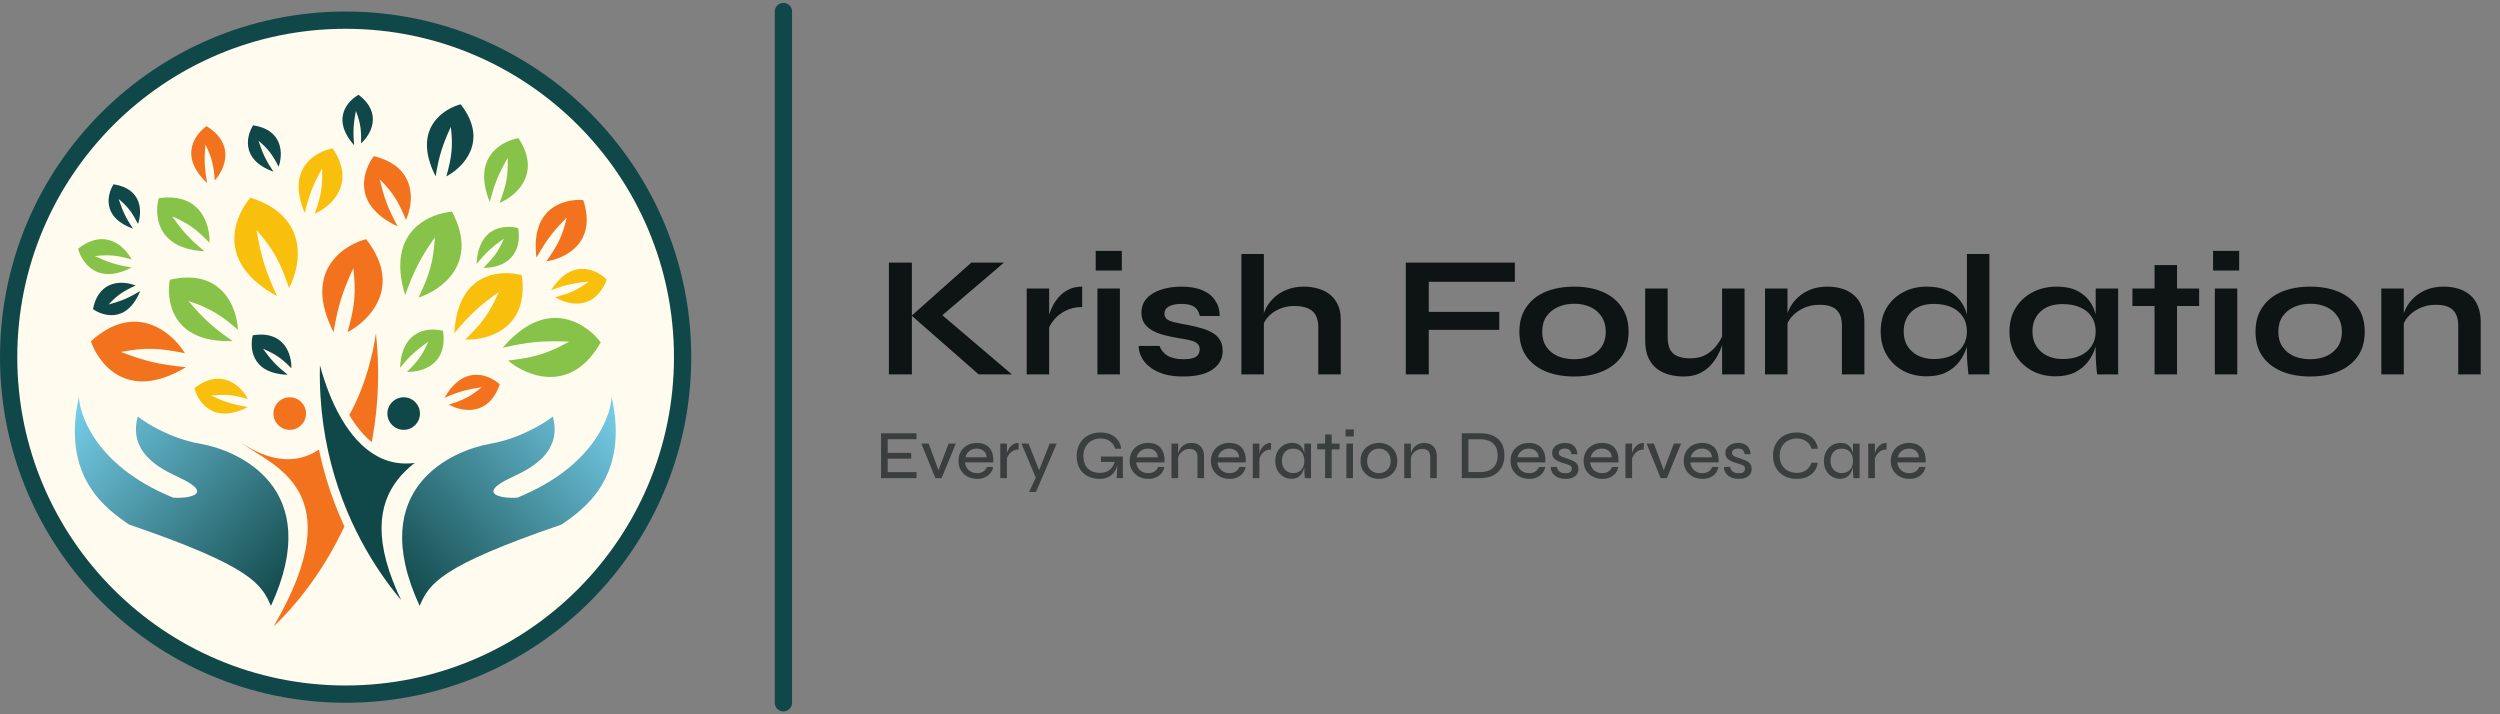 <svg width="217" height="62" viewBox="0 0 217 62" fill="none" xmlns="http://www.w3.org/2000/svg">
<rect x="0" y="0" width="217" height="62" fill="#808080" stroke="none"/>
<circle cx="30" cy="31" r="29.25" fill="#FFFBEF" stroke="#104849" stroke-width="1.5"/>
<path d="M30.668 23.282C29.729 25.318 29.338 26.527 28.953 28.832C26.127 23.282 30.164 21.163 31.779 20.759C35.008 24.876 32.048 27.857 30.164 28.832C30.768 26.694 30.931 25.482 30.668 23.282Z" fill="#F3721E"/>
<path d="M16.36 26.13C17.651 27.655 18.481 28.426 20.197 29.604C14.651 29.798 14.458 25.741 14.74 24.285C19.28 23.226 20.574 26.738 20.653 28.626C19.153 27.334 18.236 26.747 16.36 26.13Z" fill="#87C349"/>
<path d="M22.267 19.965C22.657 22.254 23.032 23.516 24.054 25.709C18.389 22.626 20.594 18.451 21.736 17.16C26.906 18.784 26.125 23.063 25.088 25C24.35 22.82 23.78 21.69 22.267 19.965Z" fill="#F8C00D"/>
<path d="M43.283 25.36C41.63 26.527 40.778 27.297 39.437 28.925C39.733 23.31 43.845 23.475 45.29 23.889C45.956 28.565 42.297 29.559 40.383 29.471C41.821 28.072 42.495 27.199 43.283 25.36Z" fill="#F8C00D"/>
<path d="M27.956 14.62C27.183 16.023 26.843 16.865 26.452 18.488C24.72 14.389 27.704 13.085 28.875 12.879C30.967 15.977 28.706 17.95 27.314 18.55C27.854 17.056 28.031 16.202 27.956 14.62Z" fill="#F8C00D"/>
<path d="M18.325 34.34C19.495 34.883 20.191 35.109 21.516 35.332C18.325 36.964 17.106 34.632 16.874 33.699C19.241 31.833 20.955 33.544 21.516 34.632C20.286 34.283 19.59 34.189 18.325 34.34Z" fill="#F8C00D"/>
<path d="M51.095 24.447C49.81 24.562 49.094 24.714 47.835 25.184C49.783 22.174 52.005 23.585 52.672 24.277C51.554 27.076 49.215 26.452 48.185 25.79C49.425 25.477 50.075 25.21 51.095 24.447Z" fill="#F8C00D"/>
<path d="M37.745 20.6C36.503 22.389 35.925 23.481 35.167 25.621C33.4 19.834 37.62 18.487 39.233 18.373C41.628 22.858 38.293 25.21 36.326 25.826C37.265 23.881 37.625 22.75 37.745 20.6Z" fill="#87C349"/>
<path d="M49.4 29.653C47.168 29.561 45.906 29.661 43.636 30.182C47.675 25.47 51.161 28.383 52.146 29.717C49.581 34.256 45.711 32.662 44.096 31.297C46.296 31.041 47.473 30.731 49.4 29.653Z" fill="#87C349"/>
<path d="M44.067 13.71C43.277 15.093 42.926 15.926 42.512 17.534C40.853 13.431 43.84 12.179 45.008 11.992C47.041 15.105 44.762 17.033 43.369 17.608C43.928 16.131 44.118 15.284 44.067 13.71Z" fill="#87C349"/>
<path d="M14.943 18.782C15.862 20.083 16.468 20.754 17.749 21.81C13.33 21.576 13.46 18.34 13.785 17.203C17.466 16.678 18.248 19.559 18.179 21.064C17.078 19.933 16.391 19.402 14.943 18.782Z" fill="#87C349"/>
<path d="M8.233 22.23C9.404 22.773 10.1 22.999 11.425 23.222C8.233 24.854 7.015 22.522 6.783 21.589C9.15 19.723 10.864 21.434 11.425 22.522C10.195 22.173 9.499 22.079 8.233 22.23Z" fill="#87C349"/>
<path d="M37.175 29.656C36.12 30.398 35.577 30.888 34.721 31.924C34.903 28.344 37.532 28.455 38.456 28.72C38.888 31.703 36.55 32.332 35.327 32.274C36.244 31.383 36.674 30.827 37.175 29.656Z" fill="#87C349"/>
<path d="M39.132 11.008C38.409 12.585 38.108 13.523 37.811 15.309C35.634 11.008 38.744 9.365 39.987 9.053C42.475 12.244 40.195 14.553 38.744 15.309C39.209 13.652 39.334 12.713 39.132 11.008Z" fill="#104849"/>
<path d="M30.889 9.622C30.677 10.754 30.635 11.405 30.734 12.6C28.616 10.202 30.368 8.633 31.126 8.227C33.264 9.861 32.159 11.72 31.34 12.445C31.371 11.305 31.299 10.683 30.889 9.622Z" fill="#104849"/>
<path d="M22.434 12.213C22.791 13.307 23.067 13.899 23.729 14.898C20.719 13.814 21.501 11.596 21.97 10.876C24.631 11.28 24.556 13.441 24.186 14.471C23.666 13.457 23.303 12.945 22.434 12.213Z" fill="#104849"/>
<path d="M10.301 17.275C10.643 18.322 10.908 18.888 11.54 19.844C8.661 18.807 9.409 16.685 9.857 15.996C12.403 16.383 12.331 18.45 11.977 19.436C11.479 18.465 11.133 17.976 10.301 17.275Z" fill="#104849"/>
<path d="M9.428 26.43C10.538 26.125 11.142 25.877 12.172 25.263C10.947 28.219 8.768 27.333 8.07 26.831C8.6 24.192 10.755 24.368 11.767 24.786C10.728 25.259 10.2 25.596 9.428 26.43Z" fill="#104849"/>
<path d="M22.831 30.28C23.536 31.252 23.998 31.75 24.974 32.53C21.642 32.417 21.709 29.967 21.943 29.102C24.712 28.653 25.329 30.821 25.291 31.961C24.45 31.12 23.927 30.729 22.831 30.28Z" fill="#104849"/>
<path d="M43.742 20.71C42.72 21.429 42.194 21.903 41.366 22.906C41.542 19.44 44.087 19.547 44.982 19.804C45.4 22.692 43.136 23.301 41.953 23.245C42.84 22.383 43.256 21.844 43.742 20.71Z" fill="#87C349"/>
<path d="M41.807 33.614C40.524 33.801 39.815 33.993 38.577 34.532C40.376 31.414 42.675 32.702 43.379 33.357C42.402 36.219 40.025 35.724 38.958 35.119C40.185 34.738 40.823 34.435 41.807 33.614Z" fill="#F3721E"/>
<path d="M17.825 12.539C17.715 13.831 17.74 14.565 17.984 15.894C15.357 13.432 17.134 11.487 17.932 10.95C20.497 12.553 19.474 14.755 18.642 15.655C18.55 14.374 18.4 13.684 17.825 12.539Z" fill="#F3721E"/>
<path d="M32.963 15.565C33.35 17.208 33.679 18.107 34.52 19.652C30.27 17.671 31.68 14.542 32.451 13.554C36.275 14.498 35.902 17.638 35.238 19.09C34.604 17.542 34.139 16.748 32.963 15.565Z" fill="#F3721E"/>
<path d="M49.197 18.874C48.012 20.076 47.426 20.834 46.566 22.368C45.98 17.716 49.38 17.244 50.626 17.37C51.864 21.11 49.007 22.466 47.423 22.677C48.397 21.316 48.821 20.5 49.197 18.874Z" fill="#F3721E"/>
<path d="M10.486 30.55C12.583 31.345 13.817 31.65 16.143 31.873C10.804 35.08 8.407 31.201 7.892 29.619C11.774 26.11 14.954 28.854 16.058 30.665C13.883 30.212 12.663 30.134 10.486 30.55Z" fill="#F3721E"/>
<path d="M20.927 38.419C28.435 43.425 31.859 34.181 32.633 28.933C34.248 44.373 24.862 53.355 23.752 54.364C30.715 42.456 23.55 40.438 20.927 38.419Z" fill="#F3721E"/>
<ellipse cx="25.149" cy="35.897" rx="1.413" ry="1.413" fill="#F3721E"/>
<path d="M39.278 38.419C31.77 43.425 28.345 34.181 27.572 28.933C25.957 44.373 35.342 53.355 36.452 54.364C29.489 42.456 36.654 40.438 39.278 38.419Z" fill="#104849" stroke="#FFFBEF" stroke-width="0.75"/>
<ellipse cx="35.039" cy="35.897" rx="1.413" ry="1.413" fill="#104849"/>
<path d="M17.399 38.522C14.861 38.082 12.716 36.759 11.962 36.153C10.971 39.661 14.774 41.032 15.571 41.455C18.696 42.913 16.308 43.299 15.023 43.193C7.937 40.302 6.838 35.525 6.86 34.407C5.243 41.513 9.39 44.273 11.187 45.526C21.816 49.158 22.688 50.683 23.517 52.591C28.289 42.275 20.572 39.072 17.399 38.522Z" fill="url(#paint0_linear_120_715)"/>
<path d="M42.542 38.522C45.081 38.082 47.225 36.759 47.98 36.153C48.971 39.661 45.167 41.032 44.37 41.455C41.246 42.913 43.633 43.299 44.918 43.193C52.004 40.302 53.103 35.525 53.081 34.407C54.698 41.513 50.551 44.273 48.754 45.526C38.126 49.158 37.254 50.683 36.424 52.591C31.652 42.275 39.369 39.072 42.542 38.522Z" fill="url(#paint1_linear_120_715)"/>
<path d="M68 1L68 61" stroke="#104849" stroke-width="1.5" stroke-linecap="round"/>
<path d="M81.31 27.775L81.295 26.935L87.835 32.5H84.955L79.135 27.4L84.31 22.795H87.145L81.31 27.775ZM77.155 22.795H79.15V32.5H77.155V22.795ZM89.117 25.045H91.067V32.5H89.117V25.045ZM93.932 26.65C93.372 26.65 92.887 26.76 92.477 26.98C92.067 27.19 91.737 27.45 91.487 27.76C91.237 28.07 91.062 28.37 90.962 28.66L90.947 27.835C90.957 27.715 90.997 27.54 91.067 27.31C91.137 27.07 91.242 26.815 91.382 26.545C91.522 26.265 91.707 26 91.937 25.75C92.167 25.49 92.447 25.28 92.777 25.12C93.107 24.96 93.492 24.88 93.932 24.88V26.65ZM97.372 21.775V23.485H95.107V21.775H97.372ZM95.257 25.045H97.207V32.5H95.257V25.045ZM98.851 30.025H100.651C100.761 30.365 100.986 30.645 101.326 30.865C101.676 31.075 102.131 31.18 102.691 31.18C103.071 31.18 103.366 31.145 103.576 31.075C103.786 31.005 103.931 30.905 104.011 30.775C104.091 30.635 104.131 30.48 104.131 30.31C104.131 30.1 104.066 29.94 103.936 29.83C103.806 29.71 103.606 29.615 103.336 29.545C103.066 29.475 102.721 29.41 102.301 29.35C101.881 29.28 101.476 29.195 101.086 29.095C100.696 28.995 100.351 28.865 100.051 28.705C99.751 28.535 99.511 28.325 99.331 28.075C99.161 27.815 99.076 27.5 99.076 27.13C99.076 26.77 99.161 26.45 99.331 26.17C99.511 25.89 99.756 25.655 100.066 25.465C100.386 25.275 100.756 25.13 101.176 25.03C101.606 24.93 102.066 24.88 102.556 24.88C103.296 24.88 103.911 24.99 104.401 25.21C104.891 25.42 105.256 25.72 105.496 26.11C105.746 26.49 105.871 26.93 105.871 27.43H104.146C104.066 27.06 103.906 26.795 103.666 26.635C103.426 26.465 103.056 26.38 102.556 26.38C102.066 26.38 101.696 26.455 101.446 26.605C101.196 26.755 101.071 26.96 101.071 27.22C101.071 27.43 101.146 27.595 101.296 27.715C101.456 27.825 101.686 27.915 101.986 27.985C102.296 28.055 102.681 28.13 103.141 28.21C103.531 28.29 103.901 28.38 104.251 28.48C104.611 28.58 104.931 28.71 105.211 28.87C105.491 29.02 105.711 29.225 105.871 29.485C106.041 29.735 106.126 30.055 106.126 30.445C106.126 30.925 105.986 31.33 105.706 31.66C105.436 31.99 105.046 32.245 104.536 32.425C104.026 32.595 103.416 32.68 102.706 32.68C102.076 32.68 101.531 32.615 101.071 32.485C100.621 32.345 100.246 32.17 99.946 31.96C99.646 31.74 99.411 31.51 99.241 31.27C99.081 31.02 98.971 30.785 98.911 30.565C98.851 30.345 98.831 30.165 98.851 30.025ZM114.428 32.5V28.405C114.428 27.995 114.358 27.655 114.218 27.385C114.078 27.115 113.853 26.91 113.543 26.77C113.243 26.63 112.838 26.56 112.328 26.56C111.838 26.56 111.393 26.655 110.993 26.845C110.593 27.025 110.268 27.265 110.018 27.565C109.768 27.855 109.628 28.165 109.598 28.495L109.583 27.67C109.633 27.34 109.748 27.01 109.928 26.68C110.108 26.35 110.348 26.05 110.648 25.78C110.948 25.51 111.308 25.295 111.728 25.135C112.158 24.965 112.638 24.88 113.168 24.88C113.628 24.88 114.053 24.94 114.443 25.06C114.833 25.17 115.173 25.345 115.463 25.585C115.753 25.825 115.978 26.125 116.138 26.485C116.298 26.835 116.378 27.25 116.378 27.73V32.5H114.428ZM107.753 32.5V22.045H109.703V32.5H107.753ZM131.488 22.795V24.46H124.018V27.07H130.138V28.63H124.018V32.5H122.023V22.795H131.488ZM136.637 32.68C135.697 32.68 134.867 32.53 134.147 32.23C133.437 31.93 132.882 31.495 132.482 30.925C132.082 30.345 131.882 29.635 131.882 28.795C131.882 27.955 132.082 27.245 132.482 26.665C132.882 26.075 133.437 25.63 134.147 25.33C134.867 25.03 135.697 24.88 136.637 24.88C137.577 24.88 138.397 25.03 139.097 25.33C139.807 25.63 140.362 26.075 140.762 26.665C141.162 27.245 141.362 27.955 141.362 28.795C141.362 29.635 141.162 30.345 140.762 30.925C140.362 31.495 139.807 31.93 139.097 32.23C138.397 32.53 137.577 32.68 136.637 32.68ZM136.637 31.18C137.157 31.18 137.622 31.09 138.032 30.91C138.452 30.72 138.782 30.45 139.022 30.1C139.262 29.74 139.382 29.305 139.382 28.795C139.382 28.285 139.262 27.85 139.022 27.49C138.782 27.12 138.457 26.84 138.047 26.65C137.637 26.46 137.167 26.365 136.637 26.365C136.117 26.365 135.647 26.46 135.227 26.65C134.807 26.84 134.472 27.115 134.222 27.475C133.982 27.835 133.862 28.275 133.862 28.795C133.862 29.305 133.982 29.74 134.222 30.1C134.462 30.45 134.792 30.72 135.212 30.91C135.632 31.09 136.107 31.18 136.637 31.18ZM151.428 32.5H149.478V25.045H151.428V32.5ZM149.583 28.915L149.598 29.425C149.578 29.565 149.528 29.77 149.448 30.04C149.368 30.3 149.243 30.58 149.073 30.88C148.913 31.18 148.703 31.47 148.443 31.75C148.183 32.02 147.863 32.245 147.483 32.425C147.103 32.595 146.653 32.68 146.133 32.68C145.723 32.68 145.318 32.63 144.918 32.53C144.528 32.43 144.173 32.265 143.853 32.035C143.533 31.795 143.278 31.475 143.088 31.075C142.898 30.675 142.803 30.17 142.803 29.56V25.045H144.753V29.23C144.753 29.71 144.828 30.09 144.978 30.37C145.138 30.64 145.368 30.83 145.668 30.94C145.968 31.05 146.323 31.105 146.733 31.105C147.273 31.105 147.738 30.99 148.128 30.76C148.518 30.52 148.833 30.23 149.073 29.89C149.323 29.55 149.493 29.225 149.583 28.915ZM153.204 25.045H155.154V32.5H153.204V25.045ZM158.619 24.88C159.079 24.88 159.504 24.94 159.894 25.06C160.284 25.18 160.624 25.365 160.914 25.615C161.204 25.865 161.429 26.185 161.589 26.575C161.749 26.955 161.829 27.41 161.829 27.94V32.5H159.879V28.285C159.879 27.655 159.724 27.195 159.414 26.905C159.114 26.605 158.619 26.455 157.929 26.455C157.409 26.455 156.939 26.555 156.519 26.755C156.099 26.955 155.759 27.21 155.499 27.52C155.239 27.82 155.089 28.135 155.049 28.465L155.034 27.7C155.084 27.35 155.199 27.01 155.379 26.68C155.559 26.35 155.799 26.05 156.099 25.78C156.409 25.5 156.774 25.28 157.194 25.12C157.614 24.96 158.089 24.88 158.619 24.88ZM167.234 32.665C166.484 32.665 165.804 32.505 165.194 32.185C164.594 31.855 164.119 31.4 163.769 30.82C163.419 30.23 163.244 29.55 163.244 28.78C163.244 27.99 163.414 27.305 163.754 26.725C164.104 26.145 164.579 25.695 165.179 25.375C165.779 25.045 166.464 24.88 167.234 24.88C167.904 24.88 168.474 24.98 168.944 25.18C169.414 25.38 169.794 25.66 170.084 26.02C170.374 26.37 170.584 26.78 170.714 27.25C170.854 27.72 170.924 28.23 170.924 28.78C170.924 29.22 170.854 29.67 170.714 30.13C170.574 30.58 170.359 31 170.069 31.39C169.779 31.77 169.399 32.08 168.929 32.32C168.459 32.55 167.894 32.665 167.234 32.665ZM167.864 31.165C168.454 31.165 168.964 31.065 169.394 30.865C169.824 30.665 170.154 30.385 170.384 30.025C170.614 29.665 170.729 29.25 170.729 28.78C170.729 28.27 170.609 27.84 170.369 27.49C170.139 27.13 169.809 26.855 169.379 26.665C168.959 26.475 168.454 26.38 167.864 26.38C167.034 26.38 166.389 26.6 165.929 27.04C165.469 27.48 165.239 28.06 165.239 28.78C165.239 29.26 165.349 29.68 165.569 30.04C165.789 30.39 166.094 30.665 166.484 30.865C166.884 31.065 167.344 31.165 167.864 31.165ZM170.729 22.045H172.679V32.5H170.864C170.834 32.27 170.804 31.975 170.774 31.615C170.744 31.245 170.729 30.9 170.729 30.58V22.045ZM178.411 32.665C177.671 32.665 176.996 32.505 176.386 32.185C175.786 31.855 175.306 31.4 174.946 30.82C174.596 30.23 174.421 29.55 174.421 28.78C174.421 27.99 174.601 27.305 174.961 26.725C175.321 26.145 175.806 25.695 176.416 25.375C177.036 25.045 177.736 24.88 178.516 24.88C179.376 24.88 180.066 25.055 180.586 25.405C181.116 25.745 181.501 26.21 181.741 26.8C181.981 27.39 182.101 28.05 182.101 28.78C182.101 29.22 182.031 29.67 181.891 30.13C181.751 30.58 181.536 31 181.246 31.39C180.956 31.77 180.576 32.08 180.106 32.32C179.636 32.55 179.071 32.665 178.411 32.665ZM179.041 31.165C179.631 31.165 180.141 31.065 180.571 30.865C181.001 30.665 181.331 30.385 181.561 30.025C181.791 29.665 181.906 29.25 181.906 28.78C181.906 28.27 181.786 27.84 181.546 27.49C181.316 27.13 180.986 26.86 180.556 26.68C180.136 26.49 179.631 26.395 179.041 26.395C178.211 26.395 177.566 26.615 177.106 27.055C176.646 27.485 176.416 28.06 176.416 28.78C176.416 29.26 176.526 29.68 176.746 30.04C176.966 30.39 177.271 30.665 177.661 30.865C178.061 31.065 178.521 31.165 179.041 31.165ZM181.906 25.045H183.856V32.5H182.041C182.041 32.5 182.026 32.405 181.996 32.215C181.976 32.015 181.956 31.765 181.936 31.465C181.916 31.165 181.906 30.87 181.906 30.58V25.045ZM185.096 25.045H190.886V26.56H185.096V25.045ZM187.016 23.005H188.966V32.5H187.016V23.005ZM194.36 21.775V23.485H192.095V21.775H194.36ZM192.245 25.045H194.195V32.5H192.245V25.045ZM200.533 32.68C199.593 32.68 198.763 32.53 198.043 32.23C197.333 31.93 196.778 31.495 196.378 30.925C195.978 30.345 195.778 29.635 195.778 28.795C195.778 27.955 195.978 27.245 196.378 26.665C196.778 26.075 197.333 25.63 198.043 25.33C198.763 25.03 199.593 24.88 200.533 24.88C201.473 24.88 202.293 25.03 202.993 25.33C203.703 25.63 204.258 26.075 204.658 26.665C205.058 27.245 205.258 27.955 205.258 28.795C205.258 29.635 205.058 30.345 204.658 30.925C204.258 31.495 203.703 31.93 202.993 32.23C202.293 32.53 201.473 32.68 200.533 32.68ZM200.533 31.18C201.053 31.18 201.518 31.09 201.928 30.91C202.348 30.72 202.678 30.45 202.918 30.1C203.158 29.74 203.278 29.305 203.278 28.795C203.278 28.285 203.158 27.85 202.918 27.49C202.678 27.12 202.353 26.84 201.943 26.65C201.533 26.46 201.063 26.365 200.533 26.365C200.013 26.365 199.543 26.46 199.123 26.65C198.703 26.84 198.368 27.115 198.118 27.475C197.878 27.835 197.758 28.275 197.758 28.795C197.758 29.305 197.878 29.74 198.118 30.1C198.358 30.45 198.688 30.72 199.108 30.91C199.528 31.09 200.003 31.18 200.533 31.18ZM206.7 25.045H208.65V32.5H206.7V25.045ZM212.115 24.88C212.575 24.88 213 24.94 213.39 25.06C213.78 25.18 214.12 25.365 214.41 25.615C214.7 25.865 214.925 26.185 215.085 26.575C215.245 26.955 215.325 27.41 215.325 27.94V32.5H213.375V28.285C213.375 27.655 213.22 27.195 212.91 26.905C212.61 26.605 212.115 26.455 211.425 26.455C210.905 26.455 210.435 26.555 210.015 26.755C209.595 26.955 209.255 27.21 208.995 27.52C208.735 27.82 208.585 28.135 208.545 28.465L208.53 27.7C208.58 27.35 208.695 27.01 208.875 26.68C209.055 26.35 209.295 26.05 209.595 25.78C209.905 25.5 210.27 25.28 210.69 25.12C211.11 24.96 211.585 24.88 212.115 24.88Z" fill="#0E1313"/>
<path d="M77.05 39.814V40.984H79.558V41.5H76.474V37.606H79.552V38.122H77.05V39.31H79.096V39.814H77.05ZM81.553 41.056H81.367L82.339 38.506H82.963L81.733 41.5H81.193L79.975 38.506H80.605L81.553 41.056ZM85.661 40.528H86.207C86.175 40.724 86.099 40.9 85.979 41.056C85.859 41.212 85.701 41.336 85.505 41.428C85.309 41.52 85.079 41.566 84.815 41.566C84.503 41.566 84.225 41.5 83.981 41.368C83.737 41.236 83.545 41.054 83.405 40.822C83.265 40.59 83.195 40.32 83.195 40.012C83.195 39.7 83.263 39.428 83.399 39.196C83.535 38.96 83.723 38.776 83.963 38.644C84.203 38.512 84.477 38.446 84.785 38.446C85.109 38.446 85.381 38.51 85.601 38.638C85.821 38.766 85.983 38.956 86.087 39.208C86.195 39.456 86.239 39.766 86.219 40.138H83.765C83.785 40.318 83.839 40.478 83.927 40.618C84.019 40.758 84.139 40.868 84.287 40.948C84.439 41.028 84.613 41.068 84.809 41.068C85.029 41.068 85.213 41.018 85.361 40.918C85.509 40.818 85.609 40.688 85.661 40.528ZM84.791 38.938C84.531 38.938 84.315 39.008 84.143 39.148C83.971 39.284 83.857 39.466 83.801 39.694H85.643C85.627 39.45 85.539 39.264 85.379 39.136C85.219 39.004 85.023 38.938 84.791 38.938ZM86.825 38.506H87.401V41.5H86.825V38.506ZM88.415 39.016C88.207 39.016 88.029 39.064 87.881 39.16C87.737 39.256 87.621 39.374 87.533 39.514C87.449 39.654 87.393 39.788 87.365 39.916L87.359 39.574C87.363 39.534 87.373 39.472 87.389 39.388C87.409 39.3 87.443 39.202 87.491 39.094C87.539 38.986 87.603 38.884 87.683 38.788C87.763 38.688 87.863 38.606 87.983 38.542C88.103 38.478 88.247 38.446 88.415 38.446V39.016ZM88.665 38.506H89.277L90.423 41.38L89.925 41.5L88.665 38.506ZM91.719 38.506L89.925 42.7H89.319L90.093 41.074L91.113 38.506H91.719ZM95.46 41.566C95.152 41.566 94.874 41.52 94.626 41.428C94.382 41.336 94.172 41.204 93.996 41.032C93.82 40.86 93.686 40.652 93.594 40.408C93.502 40.16 93.456 39.886 93.456 39.586C93.456 39.278 93.506 39 93.606 38.752C93.706 38.5 93.848 38.284 94.032 38.104C94.216 37.92 94.434 37.78 94.686 37.684C94.938 37.588 95.216 37.54 95.52 37.54C95.86 37.54 96.158 37.598 96.414 37.714C96.674 37.83 96.882 37.994 97.038 38.206C97.194 38.414 97.286 38.662 97.314 38.95H96.792C96.74 38.766 96.656 38.608 96.54 38.476C96.424 38.344 96.28 38.242 96.108 38.17C95.936 38.098 95.74 38.062 95.52 38.062C95.22 38.062 94.96 38.128 94.74 38.26C94.52 38.388 94.348 38.568 94.224 38.8C94.1 39.028 94.038 39.29 94.038 39.586C94.038 39.878 94.092 40.134 94.2 40.354C94.312 40.57 94.474 40.74 94.686 40.864C94.902 40.984 95.162 41.044 95.466 41.044C95.702 41.044 95.908 41.004 96.084 40.924C96.264 40.84 96.41 40.724 96.522 40.576C96.638 40.424 96.718 40.242 96.762 40.03L97.062 39.994C97.002 40.51 96.83 40.902 96.546 41.17C96.262 41.434 95.9 41.566 95.46 41.566ZM96.93 41.5C96.93 41.372 96.934 41.226 96.942 41.062C96.954 40.894 96.966 40.726 96.978 40.558C96.994 40.386 97.008 40.232 97.02 40.096H95.562V39.628H97.464V41.5H96.93ZM100.52 40.528H101.066C101.034 40.724 100.958 40.9 100.838 41.056C100.718 41.212 100.56 41.336 100.364 41.428C100.168 41.52 99.938 41.566 99.674 41.566C99.362 41.566 99.084 41.5 98.84 41.368C98.596 41.236 98.404 41.054 98.264 40.822C98.124 40.59 98.054 40.32 98.054 40.012C98.054 39.7 98.122 39.428 98.258 39.196C98.394 38.96 98.582 38.776 98.822 38.644C99.062 38.512 99.336 38.446 99.644 38.446C99.968 38.446 100.24 38.51 100.46 38.638C100.68 38.766 100.842 38.956 100.946 39.208C101.054 39.456 101.098 39.766 101.078 40.138H98.624C98.644 40.318 98.698 40.478 98.786 40.618C98.878 40.758 98.998 40.868 99.146 40.948C99.298 41.028 99.472 41.068 99.668 41.068C99.888 41.068 100.072 41.018 100.22 40.918C100.368 40.818 100.468 40.688 100.52 40.528ZM99.65 38.938C99.39 38.938 99.174 39.008 99.002 39.148C98.83 39.284 98.716 39.466 98.66 39.694H100.502C100.486 39.45 100.398 39.264 100.238 39.136C100.078 39.004 99.882 38.938 99.65 38.938ZM101.685 38.506H102.261V41.5H101.685V38.506ZM103.401 38.446C103.569 38.446 103.721 38.47 103.857 38.518C103.993 38.566 104.109 38.638 104.205 38.734C104.301 38.826 104.375 38.942 104.427 39.082C104.483 39.218 104.511 39.374 104.511 39.55V41.5H103.941V39.676C103.941 39.44 103.883 39.264 103.767 39.148C103.655 39.028 103.483 38.968 103.251 38.968C103.071 38.968 102.907 39.01 102.759 39.094C102.611 39.178 102.489 39.29 102.393 39.43C102.301 39.566 102.245 39.72 102.225 39.892L102.219 39.562C102.239 39.402 102.281 39.254 102.345 39.118C102.413 38.982 102.497 38.864 102.597 38.764C102.701 38.66 102.821 38.582 102.957 38.53C103.093 38.474 103.241 38.446 103.401 38.446ZM107.575 40.528H108.121C108.089 40.724 108.013 40.9 107.893 41.056C107.773 41.212 107.615 41.336 107.419 41.428C107.223 41.52 106.993 41.566 106.729 41.566C106.417 41.566 106.139 41.5 105.895 41.368C105.651 41.236 105.459 41.054 105.319 40.822C105.179 40.59 105.109 40.32 105.109 40.012C105.109 39.7 105.177 39.428 105.313 39.196C105.449 38.96 105.637 38.776 105.877 38.644C106.117 38.512 106.391 38.446 106.699 38.446C107.023 38.446 107.295 38.51 107.515 38.638C107.735 38.766 107.897 38.956 108.001 39.208C108.109 39.456 108.153 39.766 108.133 40.138H105.679C105.699 40.318 105.753 40.478 105.841 40.618C105.933 40.758 106.053 40.868 106.201 40.948C106.353 41.028 106.527 41.068 106.723 41.068C106.943 41.068 107.127 41.018 107.275 40.918C107.423 40.818 107.523 40.688 107.575 40.528ZM106.705 38.938C106.445 38.938 106.229 39.008 106.057 39.148C105.885 39.284 105.771 39.466 105.715 39.694H107.557C107.541 39.45 107.453 39.264 107.293 39.136C107.133 39.004 106.937 38.938 106.705 38.938ZM108.739 38.506H109.315V41.5H108.739V38.506ZM110.329 39.016C110.121 39.016 109.943 39.064 109.795 39.16C109.651 39.256 109.535 39.374 109.447 39.514C109.363 39.654 109.307 39.788 109.279 39.916L109.273 39.574C109.277 39.534 109.287 39.472 109.303 39.388C109.323 39.3 109.357 39.202 109.405 39.094C109.453 38.986 109.517 38.884 109.597 38.788C109.677 38.688 109.777 38.606 109.897 38.542C110.017 38.478 110.161 38.446 110.329 38.446V39.016ZM112.085 41.56C111.829 41.56 111.595 41.494 111.383 41.362C111.171 41.23 111.003 41.048 110.879 40.816C110.755 40.58 110.693 40.31 110.693 40.006C110.693 39.702 110.755 39.434 110.879 39.202C111.007 38.966 111.181 38.782 111.401 38.65C111.621 38.514 111.867 38.446 112.139 38.446C112.439 38.446 112.671 38.516 112.835 38.656C113.003 38.796 113.119 38.984 113.183 39.22C113.251 39.456 113.285 39.718 113.285 40.006C113.285 40.166 113.265 40.336 113.225 40.516C113.185 40.696 113.121 40.866 113.033 41.026C112.945 41.186 112.823 41.316 112.667 41.416C112.511 41.512 112.317 41.56 112.085 41.56ZM112.247 41.062C112.459 41.062 112.637 41.016 112.781 40.924C112.929 40.828 113.039 40.7 113.111 40.54C113.183 40.38 113.219 40.202 113.219 40.006C113.219 39.794 113.181 39.608 113.105 39.448C113.033 39.288 112.923 39.164 112.775 39.076C112.631 38.988 112.455 38.944 112.247 38.944C111.935 38.944 111.693 39.044 111.521 39.244C111.353 39.444 111.269 39.698 111.269 40.006C111.269 40.214 111.311 40.398 111.395 40.558C111.479 40.714 111.593 40.838 111.737 40.93C111.885 41.018 112.055 41.062 112.247 41.062ZM113.219 38.506H113.795V41.5H113.267C113.267 41.5 113.263 41.464 113.255 41.392C113.247 41.316 113.239 41.226 113.231 41.122C113.223 41.018 113.219 40.926 113.219 40.846V38.506ZM114.336 38.506H116.274V39.004H114.336V38.506ZM115.02 37.714H115.59V41.5H115.02V37.714ZM117.509 37.27V37.888H116.795V37.27H117.509ZM116.867 38.506H117.437V41.5H116.867V38.506ZM119.695 41.566C119.403 41.566 119.135 41.504 118.891 41.38C118.647 41.256 118.453 41.078 118.309 40.846C118.165 40.614 118.093 40.336 118.093 40.012C118.093 39.684 118.165 39.404 118.309 39.172C118.453 38.936 118.647 38.756 118.891 38.632C119.135 38.508 119.403 38.446 119.695 38.446C119.987 38.446 120.253 38.508 120.493 38.632C120.733 38.756 120.925 38.936 121.069 39.172C121.213 39.404 121.285 39.684 121.285 40.012C121.285 40.336 121.213 40.614 121.069 40.846C120.925 41.078 120.733 41.256 120.493 41.38C120.253 41.504 119.987 41.566 119.695 41.566ZM119.695 41.068C119.875 41.068 120.041 41.028 120.193 40.948C120.349 40.864 120.473 40.744 120.565 40.588C120.661 40.428 120.709 40.236 120.709 40.012C120.709 39.784 120.661 39.59 120.565 39.43C120.473 39.27 120.349 39.148 120.193 39.064C120.041 38.98 119.875 38.938 119.695 38.938C119.515 38.938 119.347 38.98 119.191 39.064C119.035 39.144 118.909 39.264 118.813 39.424C118.717 39.584 118.669 39.78 118.669 40.012C118.669 40.236 118.715 40.428 118.807 40.588C118.903 40.744 119.029 40.864 119.185 40.948C119.341 41.028 119.511 41.068 119.695 41.068ZM121.888 38.506H122.464V41.5H121.888V38.506ZM123.604 38.446C123.772 38.446 123.924 38.47 124.06 38.518C124.196 38.566 124.312 38.638 124.408 38.734C124.504 38.826 124.578 38.942 124.63 39.082C124.686 39.218 124.714 39.374 124.714 39.55V41.5H124.144V39.676C124.144 39.44 124.086 39.264 123.97 39.148C123.858 39.028 123.686 38.968 123.454 38.968C123.274 38.968 123.11 39.01 122.962 39.094C122.814 39.178 122.692 39.29 122.596 39.43C122.504 39.566 122.448 39.72 122.428 39.892L122.422 39.562C122.442 39.402 122.484 39.254 122.548 39.118C122.616 38.982 122.7 38.864 122.8 38.764C122.904 38.66 123.024 38.582 123.16 38.53C123.296 38.474 123.444 38.446 123.604 38.446ZM128.442 37.606C128.846 37.606 129.184 37.658 129.456 37.762C129.732 37.862 129.952 38.002 130.116 38.182C130.284 38.362 130.404 38.568 130.476 38.8C130.548 39.032 130.584 39.278 130.584 39.538C130.584 39.794 130.544 40.04 130.464 40.276C130.388 40.512 130.264 40.722 130.092 40.906C129.924 41.09 129.704 41.236 129.432 41.344C129.16 41.448 128.83 41.5 128.442 41.5H126.882V37.606H128.442ZM127.458 40.978H128.436C128.744 40.978 128.998 40.938 129.198 40.858C129.398 40.774 129.556 40.664 129.672 40.528C129.792 40.388 129.876 40.232 129.924 40.06C129.976 39.888 130.002 39.714 130.002 39.538C130.002 39.358 129.976 39.184 129.924 39.016C129.876 38.848 129.792 38.698 129.672 38.566C129.556 38.43 129.398 38.324 129.198 38.248C128.998 38.168 128.744 38.128 128.436 38.128H127.458V40.978ZM133.579 40.528H134.125C134.093 40.724 134.017 40.9 133.897 41.056C133.777 41.212 133.619 41.336 133.423 41.428C133.227 41.52 132.997 41.566 132.733 41.566C132.421 41.566 132.143 41.5 131.899 41.368C131.655 41.236 131.463 41.054 131.323 40.822C131.183 40.59 131.113 40.32 131.113 40.012C131.113 39.7 131.181 39.428 131.317 39.196C131.453 38.96 131.641 38.776 131.881 38.644C132.121 38.512 132.395 38.446 132.703 38.446C133.027 38.446 133.299 38.51 133.519 38.638C133.739 38.766 133.901 38.956 134.005 39.208C134.113 39.456 134.157 39.766 134.137 40.138H131.683C131.703 40.318 131.757 40.478 131.845 40.618C131.937 40.758 132.057 40.868 132.205 40.948C132.357 41.028 132.531 41.068 132.727 41.068C132.947 41.068 133.131 41.018 133.279 40.918C133.427 40.818 133.527 40.688 133.579 40.528ZM132.709 38.938C132.449 38.938 132.233 39.008 132.061 39.148C131.889 39.284 131.775 39.466 131.719 39.694H133.561C133.545 39.45 133.457 39.264 133.297 39.136C133.137 39.004 132.941 38.938 132.709 38.938ZM134.611 40.528H135.139C135.159 40.688 135.231 40.82 135.355 40.924C135.479 41.024 135.653 41.074 135.877 41.074C136.021 41.074 136.133 41.058 136.213 41.026C136.293 40.99 136.349 40.942 136.381 40.882C136.417 40.822 136.435 40.756 136.435 40.684C136.435 40.592 136.411 40.522 136.363 40.474C136.315 40.422 136.247 40.38 136.159 40.348C136.071 40.312 135.967 40.278 135.847 40.246C135.715 40.21 135.583 40.168 135.451 40.12C135.319 40.072 135.197 40.014 135.085 39.946C134.977 39.878 134.889 39.794 134.821 39.694C134.757 39.59 134.725 39.464 134.725 39.316C134.725 39.192 134.751 39.076 134.803 38.968C134.859 38.86 134.937 38.768 135.037 38.692C135.141 38.612 135.261 38.552 135.397 38.512C135.533 38.468 135.683 38.446 135.847 38.446C136.075 38.446 136.267 38.488 136.423 38.572C136.579 38.652 136.697 38.766 136.777 38.914C136.861 39.062 136.905 39.232 136.909 39.424H136.405C136.377 39.256 136.319 39.134 136.231 39.058C136.143 38.978 136.011 38.938 135.835 38.938C135.663 38.938 135.531 38.972 135.439 39.04C135.347 39.108 135.301 39.2 135.301 39.316C135.301 39.404 135.333 39.476 135.397 39.532C135.461 39.584 135.547 39.63 135.655 39.67C135.763 39.71 135.885 39.752 136.021 39.796C136.149 39.84 136.271 39.886 136.387 39.934C136.507 39.978 136.613 40.032 136.705 40.096C136.801 40.156 136.875 40.236 136.927 40.336C136.983 40.432 137.011 40.552 137.011 40.696C137.011 40.872 136.967 41.026 136.879 41.158C136.791 41.286 136.663 41.386 136.495 41.458C136.331 41.53 136.131 41.566 135.895 41.566C135.679 41.566 135.495 41.54 135.343 41.488C135.195 41.436 135.069 41.368 134.965 41.284C134.865 41.2 134.787 41.112 134.731 41.02C134.679 40.924 134.643 40.832 134.623 40.744C134.607 40.656 134.603 40.584 134.611 40.528ZM139.924 40.528H140.47C140.438 40.724 140.362 40.9 140.242 41.056C140.122 41.212 139.964 41.336 139.768 41.428C139.572 41.52 139.342 41.566 139.078 41.566C138.766 41.566 138.488 41.5 138.244 41.368C138 41.236 137.808 41.054 137.668 40.822C137.528 40.59 137.458 40.32 137.458 40.012C137.458 39.7 137.526 39.428 137.662 39.196C137.798 38.96 137.986 38.776 138.226 38.644C138.466 38.512 138.74 38.446 139.048 38.446C139.372 38.446 139.644 38.51 139.864 38.638C140.084 38.766 140.246 38.956 140.35 39.208C140.458 39.456 140.502 39.766 140.482 40.138H138.028C138.048 40.318 138.102 40.478 138.19 40.618C138.282 40.758 138.402 40.868 138.55 40.948C138.702 41.028 138.876 41.068 139.072 41.068C139.292 41.068 139.476 41.018 139.624 40.918C139.772 40.818 139.872 40.688 139.924 40.528ZM139.054 38.938C138.794 38.938 138.578 39.008 138.406 39.148C138.234 39.284 138.12 39.466 138.064 39.694H139.906C139.89 39.45 139.802 39.264 139.642 39.136C139.482 39.004 139.286 38.938 139.054 38.938ZM141.089 38.506H141.665V41.5H141.089V38.506ZM142.679 39.016C142.471 39.016 142.293 39.064 142.145 39.16C142.001 39.256 141.885 39.374 141.797 39.514C141.713 39.654 141.657 39.788 141.629 39.916L141.623 39.574C141.627 39.534 141.637 39.472 141.653 39.388C141.673 39.3 141.707 39.202 141.755 39.094C141.803 38.986 141.867 38.884 141.947 38.788C142.027 38.688 142.127 38.606 142.247 38.542C142.367 38.478 142.511 38.446 142.679 38.446V39.016ZM144.506 41.056H144.32L145.292 38.506H145.916L144.686 41.5H144.146L142.928 38.506H143.558L144.506 41.056ZM148.614 40.528H149.16C149.128 40.724 149.052 40.9 148.932 41.056C148.812 41.212 148.654 41.336 148.458 41.428C148.262 41.52 148.032 41.566 147.768 41.566C147.456 41.566 147.178 41.5 146.934 41.368C146.69 41.236 146.498 41.054 146.358 40.822C146.218 40.59 146.148 40.32 146.148 40.012C146.148 39.7 146.216 39.428 146.352 39.196C146.488 38.96 146.676 38.776 146.916 38.644C147.156 38.512 147.43 38.446 147.738 38.446C148.062 38.446 148.334 38.51 148.554 38.638C148.774 38.766 148.936 38.956 149.04 39.208C149.148 39.456 149.192 39.766 149.172 40.138H146.718C146.738 40.318 146.792 40.478 146.88 40.618C146.972 40.758 147.092 40.868 147.24 40.948C147.392 41.028 147.566 41.068 147.762 41.068C147.982 41.068 148.166 41.018 148.314 40.918C148.462 40.818 148.562 40.688 148.614 40.528ZM147.744 38.938C147.484 38.938 147.268 39.008 147.096 39.148C146.924 39.284 146.81 39.466 146.754 39.694H148.596C148.58 39.45 148.492 39.264 148.332 39.136C148.172 39.004 147.976 38.938 147.744 38.938ZM149.646 40.528H150.174C150.194 40.688 150.266 40.82 150.39 40.924C150.514 41.024 150.688 41.074 150.912 41.074C151.056 41.074 151.168 41.058 151.248 41.026C151.328 40.99 151.384 40.942 151.416 40.882C151.452 40.822 151.47 40.756 151.47 40.684C151.47 40.592 151.446 40.522 151.398 40.474C151.35 40.422 151.282 40.38 151.194 40.348C151.106 40.312 151.002 40.278 150.882 40.246C150.75 40.21 150.618 40.168 150.486 40.12C150.354 40.072 150.232 40.014 150.12 39.946C150.012 39.878 149.924 39.794 149.856 39.694C149.792 39.59 149.76 39.464 149.76 39.316C149.76 39.192 149.786 39.076 149.838 38.968C149.894 38.86 149.972 38.768 150.072 38.692C150.176 38.612 150.296 38.552 150.432 38.512C150.568 38.468 150.718 38.446 150.882 38.446C151.11 38.446 151.302 38.488 151.458 38.572C151.614 38.652 151.732 38.766 151.812 38.914C151.896 39.062 151.94 39.232 151.944 39.424H151.44C151.412 39.256 151.354 39.134 151.266 39.058C151.178 38.978 151.046 38.938 150.87 38.938C150.698 38.938 150.566 38.972 150.474 39.04C150.382 39.108 150.336 39.2 150.336 39.316C150.336 39.404 150.368 39.476 150.432 39.532C150.496 39.584 150.582 39.63 150.69 39.67C150.798 39.71 150.92 39.752 151.056 39.796C151.184 39.84 151.306 39.886 151.422 39.934C151.542 39.978 151.648 40.032 151.74 40.096C151.836 40.156 151.91 40.236 151.962 40.336C152.018 40.432 152.046 40.552 152.046 40.696C152.046 40.872 152.002 41.026 151.914 41.158C151.826 41.286 151.698 41.386 151.53 41.458C151.366 41.53 151.166 41.566 150.93 41.566C150.714 41.566 150.53 41.54 150.378 41.488C150.23 41.436 150.104 41.368 150 41.284C149.9 41.2 149.822 41.112 149.766 41.02C149.714 40.924 149.678 40.832 149.658 40.744C149.642 40.656 149.638 40.584 149.646 40.528ZM157.778 40.168C157.742 40.46 157.642 40.71 157.478 40.918C157.318 41.126 157.108 41.286 156.848 41.398C156.588 41.51 156.292 41.566 155.96 41.566C155.66 41.566 155.384 41.52 155.132 41.428C154.884 41.336 154.668 41.204 154.484 41.032C154.3 40.86 154.156 40.65 154.052 40.402C153.948 40.15 153.896 39.868 153.896 39.556C153.896 39.24 153.948 38.958 154.052 38.71C154.156 38.462 154.3 38.252 154.484 38.08C154.668 37.904 154.884 37.77 155.132 37.678C155.384 37.586 155.66 37.54 155.96 37.54C156.296 37.54 156.594 37.598 156.854 37.714C157.114 37.826 157.324 37.988 157.484 38.2C157.648 38.408 157.748 38.658 157.784 38.95H157.232C157.18 38.762 157.094 38.602 156.974 38.47C156.854 38.338 156.708 38.238 156.536 38.17C156.364 38.098 156.172 38.062 155.96 38.062C155.688 38.062 155.44 38.12 155.216 38.236C154.992 38.352 154.812 38.52 154.676 38.74C154.544 38.96 154.478 39.232 154.478 39.556C154.478 39.876 154.544 40.148 154.676 40.372C154.812 40.592 154.992 40.76 155.216 40.876C155.44 40.988 155.688 41.044 155.96 41.044C156.172 41.044 156.362 41.01 156.53 40.942C156.702 40.874 156.848 40.774 156.968 40.642C157.088 40.51 157.176 40.352 157.232 40.168H157.778ZM159.704 41.56C159.448 41.56 159.214 41.494 159.002 41.362C158.79 41.23 158.622 41.048 158.498 40.816C158.374 40.58 158.312 40.31 158.312 40.006C158.312 39.702 158.374 39.434 158.498 39.202C158.626 38.966 158.8 38.782 159.02 38.65C159.24 38.514 159.486 38.446 159.758 38.446C160.058 38.446 160.29 38.516 160.454 38.656C160.622 38.796 160.738 38.984 160.802 39.22C160.87 39.456 160.904 39.718 160.904 40.006C160.904 40.166 160.884 40.336 160.844 40.516C160.804 40.696 160.74 40.866 160.652 41.026C160.564 41.186 160.442 41.316 160.286 41.416C160.13 41.512 159.936 41.56 159.704 41.56ZM159.866 41.062C160.078 41.062 160.256 41.016 160.4 40.924C160.548 40.828 160.658 40.7 160.73 40.54C160.802 40.38 160.838 40.202 160.838 40.006C160.838 39.794 160.8 39.608 160.724 39.448C160.652 39.288 160.542 39.164 160.394 39.076C160.25 38.988 160.074 38.944 159.866 38.944C159.554 38.944 159.312 39.044 159.14 39.244C158.972 39.444 158.888 39.698 158.888 40.006C158.888 40.214 158.93 40.398 159.014 40.558C159.098 40.714 159.212 40.838 159.356 40.93C159.504 41.018 159.674 41.062 159.866 41.062ZM160.838 38.506H161.414V41.5H160.886C160.886 41.5 160.882 41.464 160.874 41.392C160.866 41.316 160.858 41.226 160.85 41.122C160.842 41.018 160.838 40.926 160.838 40.846V38.506ZM162.165 38.506H162.741V41.5H162.165V38.506ZM163.755 39.016C163.547 39.016 163.369 39.064 163.221 39.16C163.077 39.256 162.961 39.374 162.873 39.514C162.789 39.654 162.733 39.788 162.705 39.916L162.699 39.574C162.703 39.534 162.713 39.472 162.729 39.388C162.749 39.3 162.783 39.202 162.831 39.094C162.879 38.986 162.943 38.884 163.023 38.788C163.103 38.688 163.203 38.606 163.323 38.542C163.443 38.478 163.587 38.446 163.755 38.446V39.016ZM166.585 40.528H167.131C167.099 40.724 167.023 40.9 166.903 41.056C166.783 41.212 166.625 41.336 166.429 41.428C166.233 41.52 166.003 41.566 165.738 41.566C165.426 41.566 165.148 41.5 164.904 41.368C164.66 41.236 164.468 41.054 164.328 40.822C164.188 40.59 164.118 40.32 164.118 40.012C164.118 39.7 164.186 39.428 164.322 39.196C164.458 38.96 164.646 38.776 164.886 38.644C165.126 38.512 165.4 38.446 165.709 38.446C166.033 38.446 166.305 38.51 166.525 38.638C166.745 38.766 166.907 38.956 167.011 39.208C167.119 39.456 167.163 39.766 167.143 40.138H164.688C164.708 40.318 164.762 40.478 164.85 40.618C164.942 40.758 165.062 40.868 165.21 40.948C165.362 41.028 165.536 41.068 165.733 41.068C165.953 41.068 166.137 41.018 166.285 40.918C166.433 40.818 166.533 40.688 166.585 40.528ZM165.714 38.938C165.454 38.938 165.238 39.008 165.066 39.148C164.894 39.284 164.78 39.466 164.724 39.694H166.567C166.551 39.45 166.463 39.264 166.303 39.136C166.143 39.004 165.947 38.938 165.714 38.938Z" fill="#0E1313" fill-opacity="0.6"/>
<defs>
<linearGradient id="paint0_linear_120_715" x1="6.082" y1="34.746" x2="24.669" y2="52.09" gradientUnits="userSpaceOnUse">
<stop stop-color="#79D1ED"/>
<stop offset="1" stop-color="#104849"/>
</linearGradient>
<linearGradient id="paint1_linear_120_715" x1="53.86" y1="34.746" x2="35.273" y2="52.09" gradientUnits="userSpaceOnUse">
<stop stop-color="#79D1ED"/>
<stop offset="1" stop-color="#104849"/>
</linearGradient>
</defs>
</svg>
